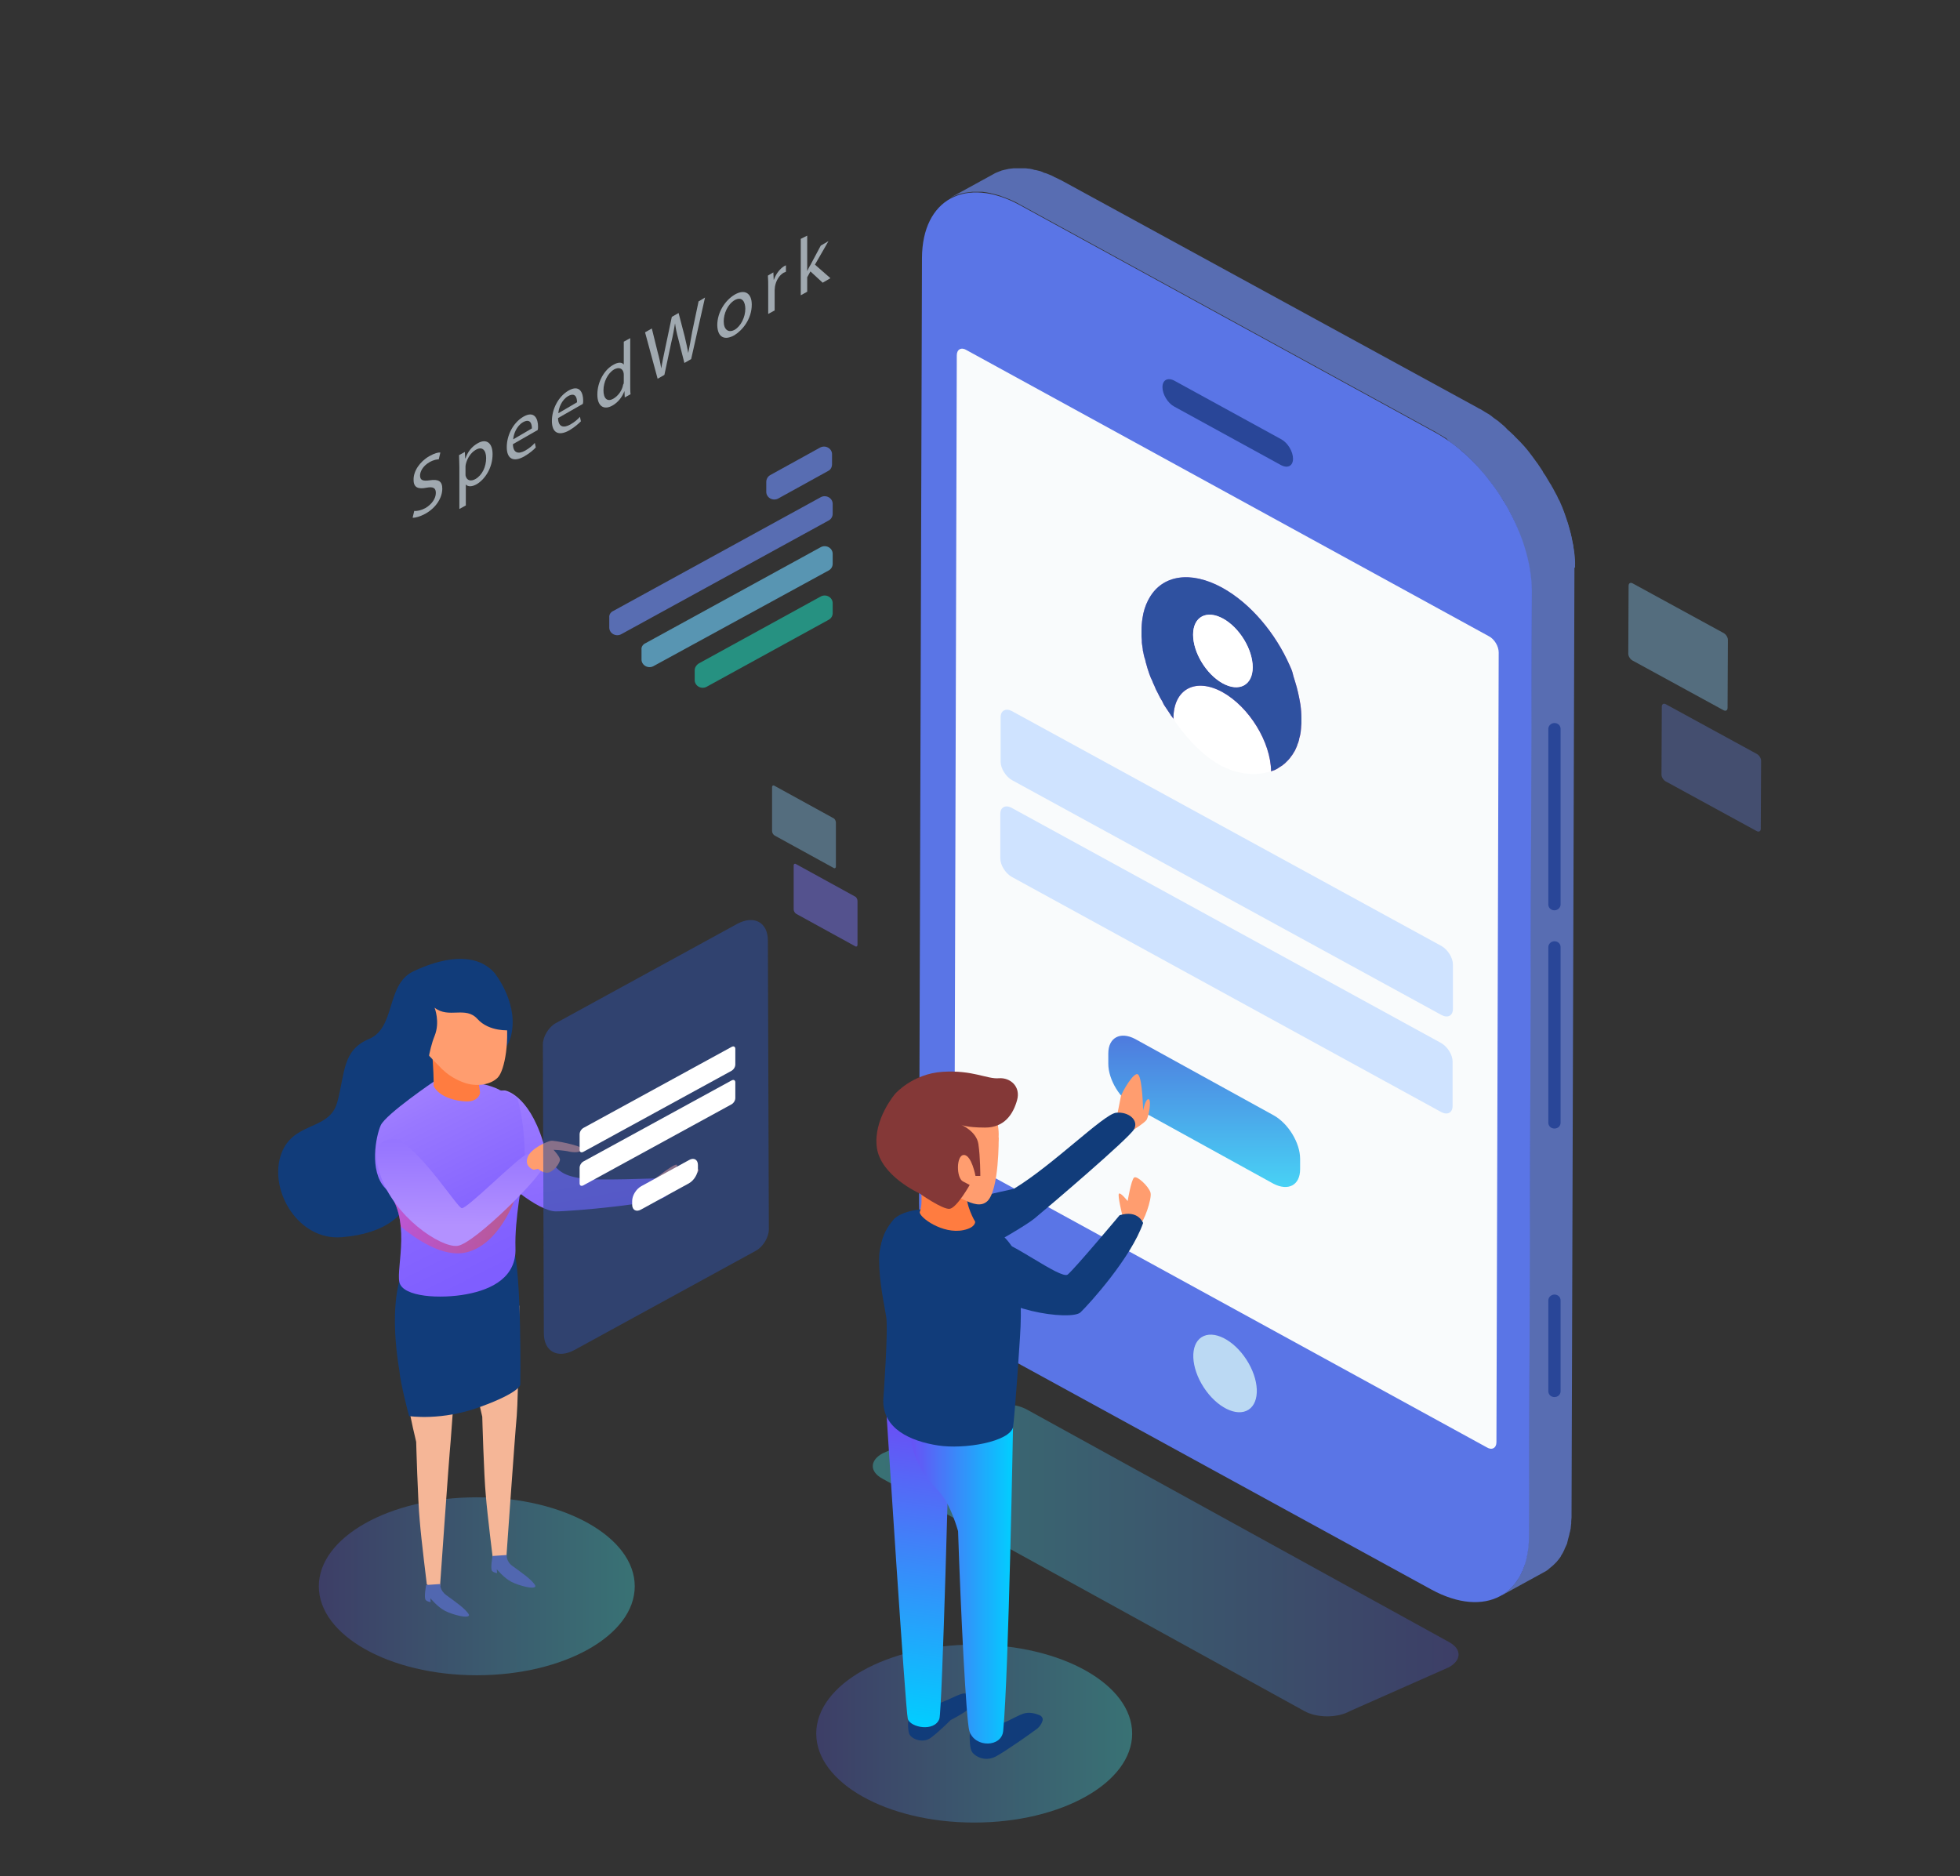 <?xml version="1.0" encoding="utf-8"?>
<!-- Generator: Adobe Illustrator 22.1.0, SVG Export Plug-In . SVG Version: 6.00 Build 0)  -->
<svg version="1.1" id="OBJECTS" xmlns="http://www.w3.org/2000/svg" xmlns:xlink="http://www.w3.org/1999/xlink" x="0px" y="0px"
	 viewBox="0 0 608 582" style="enable-background:new 0 0 608 582;" xml:space="preserve">
<rect x="0" y="0" width="608" height="582" fill="#333333" stroke="none"/>
<style type="text/css">
	.st0{opacity:0.32;}
	.st1{fill:url(#SVGID_1_);}
	.st2{fill:#586DB2;}
	.st3{opacity:0.53;}
	.st4{fill:#1AE5C7;}
	.st5{fill:#5895B2;}
	.st6{opacity:0.37;}
	.st7{fill:#8ED2FF;}
	.st8{opacity:0.47;}
	.st9{fill:#7974F5;}
	.st10{fill:#5A75E6;}
	.st11{fill:#294698;}
	.st12{fill:#BBD9F3;}
	.st13{fill:#F9FBFC;}
	.st14{fill:#FFFFFF;}
	.st15{fill:#CFE3FF;}
	.st16{fill:url(#SVGID_2_);}
	.st17{fill:#2F51A0;}
	.st18{fill:url(#SVGID_3_);}
	.st19{opacity:0.32;fill:url(#SVGID_4_);}
	.st20{fill:#FF9D6F;}
	.st21{fill:#113C7A;}
	.st22{fill:url(#SVGID_5_);}
	.st23{fill:url(#SVGID_6_);}
	.st24{fill:#FF7C40;}
	.st25{fill:#843837;}
	.st26{opacity:0.32;fill:url(#SVGID_7_);}
	.st27{fill:#F5B697;}
	.st28{fill:#5167B0;}
	.st29{fill:url(#SVGID_8_);}
	.st30{fill:url(#SVGID_9_);}
	.st31{opacity:0.43;fill:url(#SVGID_10_);}
	.st32{fill:url(#SVGID_11_);}
	.st33{opacity:0.57;}
	.st34{fill:#2E4D9C;}
	.st35{fill:#A0A9B0;}
</style>
<g>
	<g>
		<g class="st0">
			
				<linearGradient id="SVGID_1_" gradientUnits="userSpaceOnUse" x1="-369.593" y1="484.029" x2="-187.942" y2="484.029" gradientTransform="matrix(-1 0 0 1 82.825 0)">
				<stop  offset="0" style="stop-color:#5155D4"/>
				<stop  offset="1" style="stop-color:#45F7FF"/>
			</linearGradient>
			<path class="st1" d="M273.7,450.9c-3.9,2.2-4,5.6,0,7.8l130.9,72.1c3.9,2.2,10.3,2.2,14.2,0l30.7-13.6c3.9-2.2,4-5.6,0-7.8
				l-130.9-72.1c-3.9-2.2-10.3-2.2-14.2,0L273.7,450.9z"/>
		</g>
		<g>
			<g>
				<path class="st2" d="M237.7,149.5l0,3.1c0,1.8,2.1,3,3.8,2l15.4-8.5c0.8-0.4,1.2-1.2,1.2-2.1l0-3.1c0-1.8-2.1-3-3.8-2l-15.4,8.5
					C238.2,147.8,237.7,148.6,237.7,149.5z"/>
			</g>
			<g>
				<path class="st2" d="M189,191.6l0,3.1c0,1.8,2.1,3,3.8,2l64.2-35.2c0.8-0.4,1.3-1.2,1.3-2.1l0-3.1c0-1.8-2.1-3-3.8-2l-64.2,35.2
					C189.4,189.9,188.9,190.7,189,191.6z"/>
			</g>
			<g class="st3">
				<path class="st4" d="M215.5,207.9l0,3.1c0,1.8,2.1,3,3.8,2l37.7-20.7c0.8-0.4,1.3-1.2,1.3-2.1l0-3.1c0-1.8-2.1-3-3.8-2
					l-37.7,20.7C216,206.3,215.5,207.1,215.5,207.9z"/>
			</g>
			<g>
				<path class="st5" d="M199,201.5l0,3.1c0,1.8,2.1,3,3.8,2L257,177c0.8-0.4,1.3-1.2,1.3-2.1l0-3.1c0-1.8-2.1-3-3.8-2l-54.2,29.7
					C199.4,199.9,198.9,200.7,199,201.5z"/>
			</g>
		</g>
		<g>
			<g class="st6">
				<g>
					<path class="st7" d="M534.7,196.4c0.7,0.4,1.3,1.3,1.3,2.1l-0.1,21.1c0,0.8-0.6,1.1-1.3,0.7l-28.2-15.4
						c-0.7-0.4-1.3-1.3-1.3-2.1l0.1-21.1c0-0.8,0.6-1.1,1.3-0.7L534.7,196.4z"/>
				</g>
			</g>
			<g class="st8">
				<g>
					<path class="st2" d="M545,233.9c0.7,0.4,1.3,1.3,1.3,2.1l-0.1,21.1c0,0.8-0.6,1.1-1.3,0.7l-28.2-15.4c-0.7-0.4-1.3-1.3-1.3-2.1
						l0.1-21.1c0-0.8,0.6-1.1,1.3-0.7L545,233.9z"/>
				</g>
			</g>
		</g>
		<g>
			<g class="st6">
				<g>
					<path class="st7" d="M258.5,253.8c0.5,0.2,0.8,0.9,0.8,1.4l0,13.6c0,0.5-0.4,0.7-0.8,0.4l-18.2-10c-0.5-0.3-0.8-0.9-0.8-1.4
						l0-13.6c0-0.5,0.4-0.7,0.8-0.4L258.5,253.8z"/>
				</g>
			</g>
			<g class="st8">
				<g>
					<path class="st9" d="M265.2,278.1c0.5,0.2,0.8,0.9,0.8,1.4l0,13.6c0,0.5-0.4,0.7-0.8,0.4l-18.2-10c-0.5-0.3-0.8-0.9-0.8-1.4
						l0-13.6c0-0.5,0.4-0.7,0.8-0.4L265.2,278.1z"/>
				</g>
			</g>
		</g>
		<g>
			<g>
				<path class="st2" d="M451,138c0.1,0.1,0.2,0.2,0.3,0.2c0.9,0.7,1.7,1.4,2.6,2.1c0.1,0.1,0.2,0.2,0.3,0.3
					c0.9,0.8,1.7,1.6,2.5,2.4c0.1,0.1,0.1,0.1,0.2,0.2c0.9,0.9,1.7,1.8,2.5,2.7c0,0,0,0,0,0c0.8,1,1.7,2,2.5,3c0,0,0,0,0,0
					c0.7,0.9,1.4,1.9,2.1,2.9c0.4,0.6,0.8,1.2,1.2,1.8c0.3,0.5,0.7,1,1,1.5c0.2,0.2,0.3,0.5,0.4,0.7c0.5,0.9,1,1.8,1.5,2.7
					c0.1,0.1,0.1,0.2,0.2,0.3c0.6,1.1,1.1,2.2,1.6,3.3c0,0.1,0.1,0.1,0.1,0.2c3.2,7,5.1,14.3,5.1,21.1l13.5-7.4c0-6-1.5-12.4-4-18.7
					l0,0c-0.2-0.5-0.4-0.9-0.6-1.4c-0.1-0.3-0.3-0.7-0.5-1c0-0.1-0.1-0.1-0.1-0.2c0-0.1-0.1-0.1-0.1-0.2c-0.2-0.5-0.4-0.9-0.7-1.4
					c-0.3-0.5-0.5-1-0.8-1.5c0-0.1-0.1-0.2-0.1-0.2c-0.1-0.1-0.1-0.2-0.2-0.3c-0.2-0.4-0.4-0.8-0.7-1.2c-0.3-0.5-0.6-1-0.9-1.5
					c-0.1-0.2-0.3-0.5-0.4-0.7c-0.1-0.1-0.1-0.2-0.2-0.3c-0.3-0.4-0.6-0.8-0.8-1.3c-0.4-0.6-0.8-1.2-1.2-1.8
					c-0.1-0.1-0.1-0.2-0.2-0.3c-0.6-0.9-1.3-1.7-1.9-2.6c0,0,0,0,0,0c0,0,0,0,0,0c-0.4-0.6-0.9-1.1-1.3-1.7
					c-0.4-0.4-0.7-0.9-1.1-1.3c0,0,0,0,0,0c0,0,0,0,0,0c-0.4-0.4-0.8-0.9-1.2-1.3c-0.4-0.4-0.8-0.8-1.2-1.2
					c-0.1-0.1-0.1-0.1-0.2-0.2c-0.1-0.1-0.1-0.1-0.2-0.2c-0.3-0.3-0.5-0.6-0.8-0.8c-0.4-0.4-0.8-0.8-1.3-1.2
					c-0.1-0.1-0.3-0.2-0.4-0.4c-0.1-0.1-0.2-0.2-0.3-0.3c-0.2-0.2-0.4-0.4-0.6-0.6c-0.4-0.4-0.9-0.7-1.3-1.1
					c-0.2-0.2-0.4-0.3-0.6-0.5c-0.1-0.1-0.2-0.2-0.3-0.2c-0.1-0.1-0.3-0.2-0.4-0.3c-0.4-0.3-0.9-0.6-1.3-1c-0.3-0.2-0.6-0.4-1-0.7
					c-0.1,0-0.1-0.1-0.2-0.1c-0.1,0-0.1-0.1-0.2-0.1c-0.4-0.3-0.9-0.5-1.3-0.8c-0.4-0.3-0.8-0.5-1.3-0.7c-0.1-0.1-0.2-0.1-0.3-0.2
					L329.7,56.2c-0.3-0.2-0.6-0.3-1-0.5c-0.4-0.2-0.8-0.4-1.2-0.6c-0.3-0.1-0.5-0.2-0.8-0.4c-0.1,0-0.1-0.1-0.2-0.1
					c-0.1,0-0.2-0.1-0.2-0.1c-0.4-0.2-0.8-0.3-1.2-0.5c-0.4-0.2-0.8-0.3-1.2-0.4c-0.1,0-0.1,0-0.2-0.1c-0.1,0-0.1,0-0.2-0.1
					c-0.3-0.1-0.5-0.2-0.8-0.3c-0.4-0.1-0.8-0.2-1.2-0.3c-0.2,0-0.4-0.1-0.6-0.1c-0.1,0-0.2,0-0.3-0.1c-0.1,0-0.3-0.1-0.4-0.1
					c-0.4-0.1-0.9-0.2-1.3-0.2c-0.3,0-0.5-0.1-0.8-0.1c-0.1,0-0.2,0-0.3,0c-0.1,0-0.2,0-0.3,0c-0.5,0-1,0-1.4,0c-0.2,0-0.4,0-0.6,0
					c-0.2,0-0.3,0-0.5,0c-0.2,0-0.3,0-0.5,0c-0.6,0.1-1.2,0.1-1.7,0.2c0,0,0,0,0,0c-0.1,0-0.2,0.1-0.4,0.1c-0.6,0.1-1.2,0.3-1.7,0.4
					c-0.1,0-0.1,0.1-0.2,0.1c-0.1,0-0.2,0.1-0.3,0.1c-0.7,0.3-1.4,0.5-2,0.9l-13.5,7.4c0.6-0.3,1.3-0.6,2-0.9c0.1,0,0.2-0.1,0.3-0.1
					c0.6-0.2,1.2-0.4,1.9-0.5c0.1,0,0.2-0.1,0.4-0.1c0.7-0.1,1.5-0.2,2.3-0.3c0.2,0,0.3,0,0.5,0c0.7,0,1.5,0,2.3,0
					c0.1,0,0.2,0,0.3,0c0.8,0.1,1.6,0.2,2.5,0.4c0.1,0,0.2,0,0.3,0.1c0.9,0.2,1.8,0.4,2.7,0.7c0.1,0,0.1,0,0.2,0.1
					c0.9,0.3,1.9,0.7,2.9,1.1c0.1,0,0.1,0.1,0.2,0.1c1,0.4,2,0.9,3,1.5l128.8,70.5c1,0.6,2,1.2,3,1.8c0.1,0,0.1,0.1,0.2,0.1
					C449.2,136.7,450.1,137.3,451,138z"/>
				<path class="st2" d="M488.6,174.8c0-0.5,0-0.9-0.1-1.4c0-0.5-0.1-0.9-0.1-1.4c0-0.5-0.1-0.9-0.2-1.4c-0.1-0.5-0.1-1-0.2-1.4
					c-0.1-0.5-0.2-1-0.3-1.4c-0.1-0.5-0.2-1-0.3-1.5c-0.1-0.5-0.2-1-0.4-1.5c-0.1-0.5-0.3-1-0.4-1.5c-0.1-0.5-0.3-1-0.5-1.5
					c-0.2-0.5-0.3-1-0.5-1.5c-0.2-0.5-0.4-1-0.5-1.5c-0.2-0.5-0.4-0.9-0.6-1.4l-13.5,7.4c0.2,0.5,0.4,0.9,0.6,1.4
					c0.2,0.5,0.4,1,0.5,1.5c0.2,0.5,0.3,1,0.5,1.5c0.2,0.5,0.3,1,0.5,1.5c0.1,0.5,0.3,1,0.4,1.5c0.1,0.5,0.3,1,0.4,1.5
					c0.1,0.5,0.2,1,0.3,1.5c0.1,0.5,0.2,1,0.3,1.4c0.1,0.5,0.2,1,0.2,1.4c0.1,0.5,0.1,0.9,0.2,1.4c0,0.5,0.1,0.9,0.1,1.4
					c0,0.5,0.1,0.9,0.1,1.4c0,0.4,0,0.9,0,1.3l-0.9,293.2c0,1.1-0.1,2.1-0.2,3.1c0,0.1,0,0.2,0,0.3c-0.1,0.9-0.2,1.8-0.4,2.7
					c0,0.1,0,0.2-0.1,0.3c-0.2,0.8-0.4,1.6-0.6,2.4c0,0.1-0.1,0.3-0.1,0.4c-0.3,0.7-0.5,1.4-0.8,2c0,0.1-0.1,0.1-0.1,0.2
					c-0.4,0.7-0.8,1.4-1.2,2.1c-0.1,0.1-0.1,0.2-0.2,0.3c-0.4,0.5-0.8,1-1.2,1.5c-0.2,0.2-0.3,0.3-0.5,0.5c-0.4,0.4-0.7,0.7-1.1,1
					c-0.2,0.1-0.3,0.3-0.5,0.4c-0.6,0.4-1.1,0.8-1.7,1.2l13.5-7.4c0.6-0.3,1.2-0.7,1.7-1.2c0.2-0.1,0.3-0.3,0.5-0.4
					c0.4-0.3,0.8-0.7,1.1-1c0.2-0.2,0.3-0.3,0.5-0.5c0.4-0.5,0.8-0.9,1.2-1.5c0.1-0.1,0.1-0.2,0.2-0.3c0,0,0,0,0-0.1
					c0.4-0.6,0.8-1.3,1.1-2c0,0,0,0,0-0.1c0-0.1,0.1-0.1,0.1-0.2c0.2-0.4,0.4-0.9,0.6-1.3c0.1-0.2,0.2-0.5,0.2-0.7
					c0-0.1,0.1-0.3,0.1-0.4c0-0.1,0.1-0.2,0.1-0.4c0.1-0.5,0.3-1,0.4-1.5c0-0.2,0.1-0.4,0.1-0.5c0-0.1,0-0.2,0.1-0.3
					c0-0.2,0.1-0.3,0.1-0.5c0.1-0.4,0.2-0.9,0.2-1.4c0-0.3,0.1-0.5,0.1-0.8c0-0.1,0-0.2,0-0.3c0-0.1,0-0.2,0-0.3
					c0-0.4,0.1-0.9,0.1-1.3c0-0.5,0-0.9,0-1.4c0,0,0-0.1,0-0.1l0.9-293.2C488.6,175.7,488.6,175.3,488.6,174.8z"/>
				<g>
					<path class="st10" d="M445.1,134.1c16.7,9.1,30.1,31.2,30.1,49.4l-0.9,293.2c-0.1,18.2-13.6,25.5-30.3,16.4l-128.8-70.5
						c-16.7-9.1-30.1-31.3-30.1-49.4L286,80c0.1-18.2,13.6-25.5,30.3-16.4L445.1,134.1z"/>
				</g>
				<g>
					<g>
						<path class="st11" d="M397.5,136.3c2,1.1,3.6,3.8,3.6,6c0,2.2-1.6,3.1-3.7,2l-33.2-18.2c-2-1.1-3.6-3.8-3.6-6
							c0-2.2,1.6-3.1,3.7-2L397.5,136.3z"/>
					</g>
					<g>
						
							<ellipse transform="matrix(0.839 -0.544 0.544 0.839 -170.711 275.13)" class="st12" cx="380" cy="426.3" rx="7.9" ry="13.4"/>
					</g>
					<g>
						<path class="st13" d="M461.9,197.4c1.7,0.9,3,3.1,3,5l-0.7,245c0,1.8-1.4,2.6-3,1.6l-162.1-88.8c-1.7-0.9-3-3.1-3-5l0.7-245
							c0-1.8,1.4-2.6,3-1.6L461.9,197.4z"/>
					</g>
				</g>
				<path class="st11" d="M482.2,282.4L482.2,282.4c-1.1,0-1.9-0.8-1.9-1.8v-54.5c0-1,0.9-1.8,1.9-1.8l0,0c1.1,0,1.9,0.8,1.9,1.8
					v54.5C484.1,281.5,483.3,282.4,482.2,282.4z"/>
				<path class="st11" d="M482.2,350.1L482.2,350.1c-1.1,0-1.9-0.8-1.9-1.8v-54.5c0-1,0.9-1.8,1.9-1.8l0,0c1.1,0,1.9,0.8,1.9,1.8
					v54.5C484.1,349.3,483.3,350.1,482.2,350.1z"/>
				<path class="st11" d="M482.2,433.4L482.2,433.4c-1.1,0-1.9-0.8-1.9-1.8v-28.2c0-1,0.9-1.8,1.9-1.8l0,0c1.1,0,1.9,0.8,1.9,1.8
					v28.2C484.1,432.6,483.3,433.4,482.2,433.4z"/>
			</g>
			<g>
				<path class="st14" d="M379,214.5c8.3,4.5,15,15.5,15.1,24.6c0,0.1,0,0.1,0,0.2c-0.3,0.1-7,2.6-15.4-1.8
					c-0.1-0.1-0.2-0.1-0.3-0.2c-6.6-3.6-12-10.7-13.9-13.5c-0.5-0.7-0.7-1.1-0.8-1.1C363.8,213.6,370.6,209.9,379,214.5z"/>
			</g>
			<g>
				<path class="st15" d="M447.2,293.5c1.9,1.1,3.5,3.6,3.5,5.7l0,13.8c0,2.1-1.6,2.9-3.5,1.9L313.9,242c-1.9-1.1-3.5-3.6-3.5-5.7
					l0-13.8c0-2.1,1.6-2.9,3.5-1.9L447.2,293.5z"/>
			</g>
			<linearGradient id="SVGID_2_" gradientUnits="userSpaceOnUse" x1="358.092" y1="167.051" x2="399.417" y2="251.538">
				<stop  offset="0" style="stop-color:#9A79FF"/>
				<stop  offset="0.34" style="stop-color:#BA76E8"/>
				<stop  offset="0.94" style="stop-color:#FB6FB9"/>
			</linearGradient>
			<path class="st16" d="M401.7,211.3c0.8,2.5,1.3,4.9,1.7,7.3c0.2,1.4,0.3,2.9,0.3,4.3c0,0.4,0,0.8,0,1.3c0,0.1,0,0.1,0,0.2
				c0,0.4-0.1,0.8-0.1,1.2c0,0.1,0,0.1,0,0.2c0,0.4-0.1,0.7-0.1,1.1c-0.1,0.5-0.1,0.8-0.2,1.2c-0.1,0.4-0.2,0.8-0.3,1.1
				c0,0.1,0,0.1,0,0.2c-0.1,0.3-0.2,0.6-0.3,1c0,0.1,0,0.1-0.1,0.2c-0.1,0.3-0.2,0.6-0.3,0.9c-0.2,0.4-0.3,0.7-0.4,0.9
				c-0.2,0.4-0.3,0.7-0.5,0.9c0,0.1-0.1,0.1-0.1,0.2c-0.2,0.3-0.3,0.5-0.5,0.8c0,0-0.1,0.1-0.1,0.1c-0.2,0.3-0.4,0.5-0.5,0.7
				c-0.2,0.2-0.4,0.5-0.6,0.7c0,0-0.1,0.1-0.1,0.1c-0.2,0.2-0.4,0.4-0.6,0.6c0,0-0.1,0.1-0.1,0.1c-0.2,0.2-0.4,0.4-0.6,0.5
				c0,0-0.1,0.1-0.1,0.1c-0.2,0.2-0.4,0.3-0.7,0.5c-0.3,0.2-0.5,0.3-0.8,0.5c0,0-0.1,0.1-0.1,0.1c-0.2,0.1-0.5,0.3-0.7,0.4
				c-0.1,0-0.1,0-0.2,0.1c-0.3,0.1-0.5,0.2-0.8,0.3c-0.2,0.1-0.4,0.1-0.5,0.2c-0.1-9.1-6.8-20-15.1-24.6c-8.4-4.6-15.2-0.9-15.2,8.2
				c0,0,0.2,0.4,0.7,1c-0.2-0.3-0.4-0.5-0.6-0.8c-0.4-0.5-0.6-0.9-0.9-1.2c0-0.1-0.1-0.1-0.1-0.2c-0.3-0.4-0.5-0.8-0.8-1.2
				c-0.1-0.1-0.1-0.2-0.2-0.3c-0.3-0.4-0.5-0.8-0.8-1.2c-0.3-0.4-0.5-0.9-0.7-1.3c0-0.1-0.1-0.2-0.1-0.2c-0.2-0.4-0.5-0.8-0.7-1.2
				c0-0.1-0.1-0.2-0.1-0.2c-0.2-0.4-0.4-0.8-0.6-1.2c-0.3-0.5-0.5-1-0.7-1.4c0-0.1-0.1-0.2-0.1-0.3c-0.2-0.4-0.4-0.9-0.6-1.3
				c-0.2-0.6-0.4-1-0.6-1.4c0-0.1-0.1-0.1-0.1-0.2c-0.2-0.4-0.3-0.9-0.5-1.3c0-0.1-0.1-0.2-0.1-0.3c-0.3-0.9-0.6-1.8-0.8-2.6
				c0-0.1,0-0.2-0.1-0.3c-0.1-0.4-0.2-0.9-0.3-1.3c0-0.1,0-0.2-0.1-0.2c-0.1-0.4-0.2-0.8-0.3-1.2c-0.1-0.6-0.2-1-0.3-1.4
				c0-0.1,0-0.2,0-0.3c-0.1-0.4-0.1-0.9-0.2-1.3c-0.1-0.5-0.1-0.9-0.1-1.3c0-0.1,0-0.1,0-0.2c0-0.4-0.1-0.8-0.1-1.2
				c0-0.1,0-0.2,0-0.3c0-0.4,0-0.8,0-1.3c0-1.4,0.1-2.7,0.3-4c0.3-2.1,0.9-3.9,1.7-5.5c0.2-0.3,0.3-0.6,0.5-0.9
				c4-6.9,12.6-8.5,22.5-3.1c8.9,4.9,16.6,14.2,21,24.2c0.3,0.7,0.6,1.3,0.8,2C401.1,209.4,401.4,210.4,401.7,211.3z M379.3,212
				c5.1,2.8,9.3,0.5,9.3-5c0-5.6-4.1-12.3-9.2-15.1c-5.1-2.8-9.3-0.6-9.3,5C370.1,202.5,374.2,209.2,379.3,212"/>
			<path class="st17" d="M401.7,211.3c0.8,2.5,1.3,4.9,1.7,7.3c0.2,1.4,0.3,2.9,0.3,4.3c0,0.4,0,0.8,0,1.3c0,0.1,0,0.1,0,0.2
				c0,0.4-0.1,0.8-0.1,1.2c0,0.1,0,0.1,0,0.2c0,0.4-0.1,0.7-0.1,1.1c-0.1,0.5-0.1,0.8-0.2,1.2c-0.1,0.4-0.2,0.8-0.3,1.1
				c0,0.1,0,0.1,0,0.2c-0.1,0.3-0.2,0.6-0.3,1c0,0.1,0,0.1-0.1,0.2c-0.1,0.3-0.2,0.6-0.3,0.9c-0.2,0.4-0.3,0.7-0.4,0.9
				c-0.2,0.4-0.3,0.7-0.5,0.9c0,0.1-0.1,0.1-0.1,0.2c-0.2,0.3-0.3,0.5-0.5,0.8c0,0-0.1,0.1-0.1,0.1c-0.2,0.3-0.4,0.5-0.5,0.7
				c-0.2,0.2-0.4,0.5-0.6,0.7c0,0-0.1,0.1-0.1,0.1c-0.2,0.2-0.4,0.4-0.6,0.6c0,0-0.1,0.1-0.1,0.1c-0.2,0.2-0.4,0.4-0.6,0.5
				c0,0-0.1,0.1-0.1,0.1c-0.2,0.2-0.4,0.3-0.7,0.5c-0.3,0.2-0.5,0.3-0.8,0.5c0,0-0.1,0.1-0.1,0.1c-0.2,0.1-0.5,0.3-0.7,0.4
				c-0.1,0-0.1,0-0.2,0.1c-0.3,0.1-0.5,0.2-0.8,0.3c-0.2,0.1-0.4,0.1-0.5,0.2c-0.1-9.1-6.8-20-15.1-24.6c-8.4-4.6-15.2-0.9-15.2,8.2
				c0,0,0.2,0.4,0.7,1c-0.2-0.3-0.4-0.5-0.6-0.8c-0.4-0.5-0.6-0.9-0.9-1.2c0-0.1-0.1-0.1-0.1-0.2c-0.3-0.4-0.5-0.8-0.8-1.2
				c-0.1-0.1-0.1-0.2-0.2-0.3c-0.3-0.4-0.5-0.8-0.8-1.2c-0.3-0.4-0.5-0.9-0.7-1.3c0-0.1-0.1-0.2-0.1-0.2c-0.2-0.4-0.5-0.8-0.7-1.2
				c0-0.1-0.1-0.2-0.1-0.2c-0.2-0.4-0.4-0.8-0.6-1.2c-0.3-0.5-0.5-1-0.7-1.4c0-0.1-0.1-0.2-0.1-0.3c-0.2-0.4-0.4-0.9-0.6-1.3
				c-0.2-0.6-0.4-1-0.6-1.4c0-0.1-0.1-0.1-0.1-0.2c-0.2-0.4-0.3-0.9-0.5-1.3c0-0.1-0.1-0.2-0.1-0.3c-0.3-0.9-0.6-1.8-0.8-2.6
				c0-0.1,0-0.2-0.1-0.3c-0.1-0.4-0.2-0.9-0.3-1.3c0-0.1,0-0.2-0.1-0.2c-0.1-0.4-0.2-0.8-0.3-1.2c-0.1-0.6-0.2-1-0.3-1.4
				c0-0.1,0-0.2,0-0.3c-0.1-0.4-0.1-0.9-0.2-1.3c-0.1-0.5-0.1-0.9-0.1-1.3c0-0.1,0-0.1,0-0.2c0-0.4-0.1-0.8-0.1-1.2
				c0-0.1,0-0.2,0-0.3c0-0.4,0-0.8,0-1.3c0-1.4,0.1-2.7,0.3-4c0.3-2.1,0.9-3.9,1.7-5.5c0.2-0.3,0.3-0.6,0.5-0.9
				c4-6.9,12.6-8.5,22.5-3.1c8.9,4.9,16.6,14.2,21,24.2c0.3,0.7,0.6,1.3,0.8,2C401.1,209.4,401.4,210.4,401.7,211.3z M379.3,212
				c5.1,2.8,9.3,0.5,9.3-5c0-5.6-4.1-12.3-9.2-15.1c-5.1-2.8-9.3-0.6-9.3,5C370.1,202.5,374.2,209.2,379.3,212"/>
			<g>
				<path class="st14" d="M379.4,191.9c5.1,2.8,9.2,9.6,9.2,15.1c0,5.6-4.2,7.8-9.3,5c-5.1-2.8-9.2-9.6-9.2-15.1
					C370.1,191.3,374.3,189.1,379.4,191.9z"/>
			</g>
			<g>
				<path class="st15" d="M447.1,323.6c1.9,1.1,3.5,3.6,3.5,5.7l0,13.8c0,2.1-1.6,2.9-3.5,1.9L313.8,272c-1.9-1.1-3.5-3.6-3.5-5.7
					l0-13.8c0-2.1,1.6-2.9,3.5-1.9L447.1,323.6z"/>
			</g>
			<linearGradient id="SVGID_3_" gradientUnits="userSpaceOnUse" x1="373.537" y1="301.114" x2="373.537" y2="388.339">
				<stop  offset="0" style="stop-color:#5155D4"/>
				<stop  offset="1" style="stop-color:#45F7FF"/>
			</linearGradient>
			<path class="st18" d="M395.1,346c4.5,2.5,8.2,8.5,8.2,13.5l0,3.2c0,5-3.7,6.9-8.3,4.5L352,343.5c-4.5-2.5-8.2-8.5-8.2-13.5l0-3.2
				c0-4.9,3.7-6.9,8.3-4.5L395.1,346z"/>
		</g>
		<linearGradient id="SVGID_4_" gradientUnits="userSpaceOnUse" x1="253.242" y1="537.791" x2="351.157" y2="537.791">
			<stop  offset="0" style="stop-color:#5155D4"/>
			<stop  offset="1" style="stop-color:#45F7FF"/>
		</linearGradient>
		<ellipse class="st19" cx="302.2" cy="537.8" rx="49" ry="27.6"/>
		<g>
			<path class="st20" d="M351.9,350.3c0,0,2.9-1.8,3.7-2.8c0.7-0.9,1.7-6.2,0.7-6.5c-1-0.2-1.7,3.5-1.7,3.5s-0.2-9.7-1.5-11.1
				c-1.2-1.4-5.1,5.5-5.4,6.7c-0.2,1.2-1.2,6-1.2,6S348,350.3,351.9,350.3z"/>
			<path class="st21" d="M277.4,378.2c0,0-7.6,7.3-2.3,16c5.4,8.8,41.9-12.9,45.8-16.2c3.9-3.2,29.5-25,30.9-27.7
				c1.5-2.8-1.7-5.5-5.6-5.1c-3.9,0.5-19.5,16.2-31.7,23.6C314.6,368.8,285.5,375.1,277.4,378.2z"/>
			<path class="st21" d="M281.9,531.8c0,0-0.6,4.4,0.2,6.2c0.8,1.6,4.2,2.8,6.5,1.2c2.3-1.6,6.3-5.6,6.3-5.6s6.7-3.4,7.3-5.2
				c0.6-1.8-1.7-3.4-3.6-3c-1.9,0.4-7.3,3.6-9.9,3.6C286.3,529.1,282.7,529.7,281.9,531.8z"/>
			<linearGradient id="SVGID_5_" gradientUnits="userSpaceOnUse" x1="288.603" y1="443.724" x2="276.799" y2="535.594">
				<stop  offset="0" style="stop-color:#6851F5"/>
				<stop  offset="1" style="stop-color:#00CFFF"/>
			</linearGradient>
			<path class="st22" d="M275,438.7c0,0,5.9,91.9,6.6,94.5c0.7,2.7,8.3,4.2,9.8,0c0.9-2.7,3.1-87.7,3.1-87.7L275,438.7z"/>
			<path class="st21" d="M301.3,537.3c-0.3,0.3-0.5,0.7-0.5,1.1c0,1.3,0,4.1,0.8,5.2c1,1.4,4.1,3,7.3,1.3c2.7-1.4,11.1-7.3,12.8-8.6
				c1-0.8,1.5-1.8,1.7-2.5c0.2-0.7-0.2-1.4-0.9-1.7c-1.2-0.5-3.2-1.1-5-0.5c-2.8,0.9-6.3,3.7-10,3.6
				C304.6,534.9,302.3,536.5,301.3,537.3z"/>
			<linearGradient id="SVGID_6_" gradientUnits="userSpaceOnUse" x1="282.484" y1="488.216" x2="314.257" y2="488.216">
				<stop  offset="0" style="stop-color:#6851F5"/>
				<stop  offset="1" style="stop-color:#00CFFF"/>
			</linearGradient>
			<path class="st23" d="M314.3,439.7c-0.4-3.8-5.2-5.1-9.7-3.8c-8.5-0.4-21.6-0.1-22,6.1c-0.7,9.2,3.9,15.8,8.3,20.3
				c3.3,3.3,5.4,9.6,6.3,12.7c0.8,24.4,2.5,58.7,3.5,62c1.7,5.3,10.1,5.1,10.5-0.1C312.9,519.6,314.3,439.7,314.3,439.7z"/>
			<path class="st21" d="M314.3,442.6c-1,4.7-15.2,7.1-23.4,5.8c-8.3-1.3-17.2-5.1-16.9-14.2c0,0,1.6-21.8,0.9-25.7
				c-0.6-3.9-2.2-10.7-2.2-17.9c0-7.2,4.7-12.5,4.7-12.5s4.6-5,19.2-2.2c0,0,11.9,2.5,17.3,10.8c0,0,3.8,9.1,2.5,28.2
				C315.2,434.1,314.3,442.6,314.3,442.6z"/>
			<path class="st24" d="M285.3,365.9c0,0,1.3,7,0,10.1c-0.2,1.6,7.1,7,13.6,5.6c3.8-0.8,3.6-2.6,3.6-2.6s-3.1-5-2.7-9.7
				C300.1,364.5,289.7,364.9,285.3,365.9z"/>
			<g>
				<path class="st20" d="M309.8,351.9c0,9.1-7.7,16.4-17.3,16.4c-9.6,0-17.3-7.3-17.3-16.4c0-9.1,7.7-16.4,17.3-16.4
					C302,335.4,309.8,342.8,309.8,351.9z"/>
				<path class="st20" d="M309.8,352.9c0,0,0.2,16.4-3.6,19.8c-3.8,3.3-9.6-3.1-18.8-5.2c-9.3-2.3,7.5-19.3,7.5-19.3L309.8,352.9z"
					/>
			</g>
			<path class="st20" d="M348.2,377.2c0,0-1.6-6.4-1.1-6.9c0.5-0.5,2.7,2.3,2.7,2.3s1.1-6.6,2-7.3c0.9-0.7,4.6,2.8,5.1,4.7
				c0.5,1.9-2.2,9.5-3.3,9.7C352.6,379.8,348.7,380.3,348.2,377.2z"/>
			<path class="st21" d="M308.9,384.9c0,0-7.7,3.5-4.4,12.5c3.3,9,27.8,12.5,30.7,9.7c2.9-2.8,15.7-17,19.4-27.7
				c0,0-1.5-4.2-7.3-2.4c0,0-13.9,16.6-16.1,18.4C329,397,312.5,384.2,308.9,384.9z"/>
			<path class="st25" d="M277.7,339.3c0,0,5.4-6.2,14.7-6.8c9.3-0.6,13.8,2.3,17.4,2c3.6-0.3,6.9,2.6,5.7,6.8
				c-1.2,4.3-3.9,8.5-9.9,8.5c-6,0-7.5-0.9-7.5-0.9s4.8,2,5.4,6c0.6,4,0.6,9.9,0.6,9.9h-1.5c0,0-1.2-6.5-3.6-6.5
				c-2.4,0-2.4,7.1-0.3,8.2c2.1,1.1,2.1,1.1,2.1,1.1s-4,7.1-6.2,7.4c-2.2,0.3-9.4-4.8-9.4-4.8s-12-5.4-13.2-14.2
				C270.8,347.3,277.7,339.3,277.7,339.3z"/>
		</g>
		<g>
			<g>
				<linearGradient id="SVGID_7_" gradientUnits="userSpaceOnUse" x1="98.893" y1="492.078" x2="196.808" y2="492.078">
					<stop  offset="0" style="stop-color:#5155D4"/>
					<stop  offset="1" style="stop-color:#45F7FF"/>
				</linearGradient>
				<ellipse class="st26" cx="147.9" cy="492.1" rx="49" ry="27.6"/>
				<g>
					<g>
						<path class="st27" d="M123.1,416.6c0,0,3.3,19.8,6,30.7c0,0,0.5,18.2,1.1,24.4c0.5,6.2,2.2,19.8,2.2,19.8s1.9,1.6,4.1,0.5
							c0,0,2.7-38.7,3.3-45c0.5-6.2,2.5-34.3,2.5-34.3S135.9,407.3,123.1,416.6z"/>
						<path class="st27" d="M143.6,408.8c0,0,3.3,19.8,6,30.7c0,0,0.5,18.2,1.1,24.4c0.5,6.2,2.2,19.8,2.2,19.8s1.9,1.6,4.1,0.5
							c0,0,2.7-38.7,3.3-45c0.5-6.2,0.8-34.1,0.8-34.1S156.5,399.5,143.6,408.8z"/>
						<path class="st21" d="M127.2,389.9c0,0-7.8,8.1-3.3,35.4c0.3,3.9,3,14,3,14s10.1,1.6,22.2-2.9c12.1-4.4,12.3-6.8,12.3-6.8
							s0.5-34.2-2.2-43.1C156.5,377.7,127.2,389.9,127.2,389.9z"/>
						<path class="st28" d="M157.2,482.4c0,0-0.3,2,1.9,3.5c2.2,1.6,6.3,4.4,7,6.1c0,1.3-5.2-0.1-7.5-1.3c-2.3-1.2-4.5-3.9-4.5-3.9
							l0.1,1.2c0,0-0.8,0-1.5-0.6c-0.7-0.6,0.1-4.7,0.1-4.7L157.2,482.4z"/>
						<path class="st28" d="M136.6,491.4c0,0-0.3,1.9,1.9,3.5c2.2,1.6,6.3,4.4,7,6.1c0,1.3-5.2-0.1-7.5-1.3s-4.5-3.9-4.5-3.9
							l0.1,1.2c0,0-0.8,0-1.5-0.6c-0.7-0.6,0.1-4.7,0.1-4.7L136.6,491.4z"/>
					</g>
					
						<linearGradient id="SVGID_8_" gradientUnits="userSpaceOnUse" x1="480.757" y1="405.896" x2="500.365" y2="301.319" gradientTransform="matrix(-1 0 0 1 667.203 0)">
						<stop  offset="0" style="stop-color:#7F5EFF"/>
						<stop  offset="0.242" style="stop-color:#8665FF"/>
						<stop  offset="0.595" style="stop-color:#9978FF"/>
						<stop  offset="0.94" style="stop-color:#B391FF"/>
					</linearGradient>
					<path class="st29" d="M156.7,338.3c0,0,7.1,1.1,11.7,15.7c2.8,9.7,6.8,10.6,11.4,11.5c4.6,0.9,24,0,25.6,0
						c1.5,0,3.4,3.2,1.2,5.6c-2.2,2.3-29,4.7-34.2,4.7c-5.2,0-17.3-9.4-22.2-17C145.3,351.1,150.3,337.7,156.7,338.3z"/>
					<path class="st21" d="M153.3,301.7c0,0,7.1,8.6,5.5,18.3c-1.5,9.6-10.5,9.2-12,14.5c-1.5,5.3,4.3,12.9-3.7,17.8
						c-8,5-11.7,3.8-13.9,14.3c-2.2,10.5-9.9,16.1-23.1,17.2c-13.3,1.2-22.5-14-19.1-25.1c3.4-11.1,15.1-7.6,17.6-16.7
						c2.5-9.1,1.5-16.2,9.9-19.7c8.3-3.5,5.2-16.8,13.6-20.9C136.6,297.3,147.2,295,153.3,301.7z"/>
					<g>
						
							<linearGradient id="SVGID_9_" gradientUnits="userSpaceOnUse" x1="512.587" y1="393.8" x2="552.149" y2="315.176" gradientTransform="matrix(-1 0 0 1 667.203 0)">
							<stop  offset="0" style="stop-color:#7F5EFF"/>
							<stop  offset="0.242" style="stop-color:#8665FF"/>
							<stop  offset="0.595" style="stop-color:#9978FF"/>
							<stop  offset="0.94" style="stop-color:#B391FF"/>
						</linearGradient>
						<path class="st30" d="M134.9,335.3c0,0-15.2,10.3-16.8,13.8c-1.5,3.4-3.6,14.1,1.3,19.4c8.6,9.1,3.4,24.7,4.5,29.3
							c1.1,4.6,12.8,5.2,20.8,3.7c8.1-1.5,15.5-5.4,15.2-14.3c-0.3-8.9,2.2-21.2,2.7-25.2c0.5-4,0-14.1-2-20.9
							c-0.4-1.4-5.5-2.9-5.5-2.9S149.9,334.7,134.9,335.3z"/>
						<path class="st24" d="M148.1,333.4c0,0,0,0.2,0,0.5c0.2,1.1,0.7,3.8,0.8,4.9c0.1,1.1-1.2,3-4.3,2.9c-3.1-0.1-8.3-1.3-10.1-4.8
							c0.1-0.6-0.1-7.1-0.5-10.3L148.1,333.4z"/>
						<path class="st20" d="M156.7,313.9c-1.7-8.4-8.7-13.1-16.6-11.4c0,0-8.6,0.8-12.4,8c-3.8,7.1,1.8,13.2,5.4,17
							c1.5,1.6,2.7,2.8,3.4,3.5c0.3,0.3,0.5,0.6,0.8,0.8c0,0.1,0.1,0.1,0.1,0.1l0,0c2.4,2.3,5.3,3.6,7.3,4.2c3.5,1,7.5,0.4,9.7-1.8
							C156.6,332.1,158.3,322.3,156.7,313.9z"/>
					</g>
					<path class="st21" d="M158.1,319.6c0,0-6.3,0.6-10-3.5c-3.7-4.1-8.9,0-13.3-3.5c0,0,1.8,4.4,0,8.8c-1.8,4.4-2.5,11.1-2.5,11.1
						l-8-12v-10.5l10.2-9.1l13.6-0.6l6.5,5.8C154.6,306.1,158.7,315.2,158.1,319.6z"/>
					
						<linearGradient id="SVGID_10_" gradientUnits="userSpaceOnUse" x1="507.281" y1="379.734" x2="544.715" y2="379.734" gradientTransform="matrix(-1 0 0 1 667.203 0)">
						<stop  offset="0" style="stop-color:#FF4F00"/>
						<stop  offset="1" style="stop-color:#FF3D9D"/>
					</linearGradient>
					<path class="st31" d="M122.9,370.6l19.2,5.7l17.8-4.7c-0.3,0.7-5,14.4-15.2,16.9c-7.4,1.8-16-4.4-20.4-8
						c-0.2-2.5-0.8-5.1-1.9-7.4L122.9,370.6z"/>
					<g>
						
							<linearGradient id="SVGID_11_" gradientUnits="userSpaceOnUse" x1="523.918" y1="319.783" x2="524.913" y2="383.951" gradientTransform="matrix(-1 0 0 1 667.203 0)">
							<stop  offset="0" style="stop-color:#7F5EFF"/>
							<stop  offset="0.242" style="stop-color:#8665FF"/>
							<stop  offset="0.595" style="stop-color:#9978FF"/>
							<stop  offset="0.94" style="stop-color:#B391FF"/>
						</linearGradient>
						<path class="st32" d="M123.8,353.5c0,0-10.2-2.3-5.9,10.8c4.3,13.2,18.8,22.8,24,22.2c5.2-0.6,26.5-21.9,26.5-24.6
							c0-2.6-2.5-4.4-4.9-3.8c-2.5,0.6-18.8,17.2-20.3,16.7C141.6,374.2,132.1,359,123.8,353.5z"/>
						<path class="st20" d="M165.6,362.9c0,0-2.9-0.8-2-3.7c0.8-2.9,6.4-5.2,7.3-5.3c0.8-0.2,9.2,1.4,9.5,2.4c0.3,1-1.5,1.4-3.6,1
							c-2-0.5-5.1-0.6-5.1-0.6s2.2,2.3,2,3.2c-0.2,1-1.4,2.9-3.1,3.7c-1.7,0.8-3.7-1-3.7-1L165.6,362.9z"/>
					</g>
					<path class="st20" d="M202.9,365.9c0,0,6.7-5.4,7.1-4.5s-2.3,3.7-2.3,3.7s9-3.3,9.1-2.2c0.1,1.1-4.7,4.6-6,5.4
						c-1.3,0.8-5.9,2-5.9,2S202.3,367.1,202.9,365.9z"/>
				</g>
			</g>
			<g class="st33">
				<path class="st34" d="M172.4,317.4c-2.2,1.2-4,4.2-4,6.6l0.3,89.6c0,5.7,4.3,8,9.5,5.2l56.3-30.8c2.2-1.2,4-4.2,4-6.6l-0.3-89.6
					c0-5.7-4.3-8-9.5-5.2L172.4,317.4z"/>
			</g>
			<g>
				<g>
					<g>
						<path class="st14" d="M181,349.9c-0.7,0.4-1.2,1.2-1.2,2l0,4.8c0,0.7,0.5,1,1.2,0.6l45.9-25.1c0.7-0.4,1.2-1.2,1.2-2l0-4.8
							c0-0.7-0.5-1-1.2-0.6L181,349.9z"/>
					</g>
					<g>
						<path class="st14" d="M181,360.3c-0.7,0.4-1.2,1.2-1.2,2l0,4.8c0,0.7,0.5,1,1.2,0.6l45.9-25.1c0.7-0.4,1.2-1.2,1.2-2l0-4.8
							c0-0.7-0.5-1-1.2-0.6L181,360.3z"/>
					</g>
				</g>
				<path class="st14" d="M198.9,368c-1.6,0.9-2.8,2.9-2.8,4.6l0,1.1c0,1.7,1.3,2.4,2.8,1.5l14.8-8.1c1.6-0.9,2.8-2.9,2.8-4.6l0-1.1
					c0-1.7-1.3-2.4-2.8-1.5L198.9,368z"/>
			</g>
		</g>
	</g>
	<g>
		<g>
			<g>
				<path class="st35" d="M133.2,141.5c1.6-0.9,2.7-1.2,3.4-1.1l-0.5,2.1c-0.5,0-1.5,0.1-2.9,0.9c-2.1,1.2-2.9,3-2.9,4.1
					c0,1.5,0.9,1.8,3,1.5c2.6-0.4,3.9,0.2,3.9,2.6c0,2.6-1.7,5.8-5.3,7.8c-1.5,0.8-3.1,1.3-3.9,1.2l0.5-2.1c0.9,0.1,2.2-0.2,3.5-0.9
					c2-1.2,3.2-3,3.2-4.7c0-1.5-0.8-2-2.9-1.6c-2.5,0.5-4,0-4-2.4C128.2,146.2,130.2,143.2,133.2,141.5z"/>
			</g>
			<g>
				<path class="st35" d="M148.2,137.5c2.6-1.5,4.6-0.2,4.6,3.4c0,4.3-2.4,7.8-4.9,9.3c-1.4,0.8-2.7,0.9-3.4,0.1l0,0l0,6.5l-2,1.1
					l0-12.9c0-1.5-0.1-2.7-0.1-3.8l1.8-1l0.1,2l0.1,0C145.1,140.1,146.4,138.5,148.2,137.5z M147.5,148.6c2.1-1.2,3.3-3.8,3.3-6.5
					c0-2.4-1.2-3.8-3.3-2.5c-1.4,0.8-2.6,2.6-3,4.4c-0.1,0.3-0.1,0.7-0.1,1l0,2c0,0.3,0,0.6,0.1,0.8
					C144.9,149.1,146.1,149.4,147.5,148.6"/>
			</g>
			<g>
				<path class="st35" d="M166.9,132.3c0,0.4,0,0.8-0.1,1.1l-7.7,4.4c0.1,2.9,1.8,3.1,3.8,2c1.4-0.8,2.3-1.6,3-2.4l0.3,1.4
					c-0.7,0.8-1.9,1.8-3.6,2.8c-3.4,1.9-5.4,0.7-5.4-2.9c0-3.6,1.9-7.5,5.1-9.4C165.9,127.2,166.9,130.1,166.9,132.3z M165,132.9
					c0-1.4-0.5-3.2-2.8-1.9c-2,1.2-2.9,3.7-3,5.3L165,132.9"/>
			</g>
			<g>
				<path class="st35" d="M180.9,124.2c0,0.4,0,0.8-0.1,1.1l-7.7,4.4c0.1,2.9,1.8,3.1,3.8,2c1.4-0.8,2.3-1.6,3-2.4l0.3,1.4
					c-0.7,0.7-1.9,1.8-3.6,2.8c-3.4,1.9-5.4,0.7-5.4-2.9c0-3.6,1.9-7.5,5.1-9.4C179.9,119.1,180.9,122,180.9,124.2z M179,124.8
					c0-1.4-0.5-3.2-2.8-1.9c-2,1.2-2.9,3.7-3,5.3L179,124.8"/>
			</g>
			<g>
				<path class="st35" d="M195.5,119.3c0,1.1,0,2.2,0.1,3l-1.8,1l-0.1-2l0,0c-0.6,1.7-1.9,3.5-3.7,4.5c-2.6,1.5-4.7,0.3-4.7-3.4
					c0-4,2.2-7.7,4.9-9.2c1.7-1,2.8-0.8,3.3-0.1l0,0l0-7.1l2-1.1L195.5,119.3z M193.5,118.5l0-2.1c0-0.3,0-0.6-0.1-0.9
					c-0.3-1.2-1.4-1.7-2.9-0.9c-2,1.2-3.3,3.9-3.3,6.5c0,2.4,1.1,3.8,3.2,2.5c1.3-0.8,2.6-2.4,2.9-4.3
					C193.5,119.1,193.5,118.8,193.5,118.5"/>
			</g>
			<g>
				<path class="st35" d="M218.7,92.3l-4.3,19.1l-2.1,1.2l-1.9-7.5c-0.5-1.8-0.8-3.3-1-4.8c-0.3,1.8-0.6,3.6-1.2,6.1l-2.1,9.9
					l-2.1,1.2l-3.9-14.4l2.1-1.2l1.8,7.3c0.5,1.8,0.9,3.6,1.1,5.1c0.3-1.8,0.8-4.1,1.3-6.5l2-9.5l2.1-1.2l1.9,7.3
					c0.4,1.7,0.8,3.5,1.1,5.1c0.4-2,0.8-4.1,1.2-6.5l2-9.5L218.7,92.3z"/>
			</g>
			<g>
				<path class="st35" d="M227.9,91.4c3.1-1.8,5.3-0.5,5.3,3.1c0,4.4-2.8,7.9-5.4,9.5c-3,1.7-5.2,0.7-5.3-3.1
					C222.5,96.9,224.9,93.2,227.9,91.4z M227.9,102.3c1.9-1.1,3.3-3.9,3.3-6.5c0-2-0.9-4-3.3-2.7c-2.3,1.4-3.4,4.3-3.4,6.6
					C224.5,102.2,225.9,103.4,227.9,102.3"/>
			</g>
			<g>
				<path class="st35" d="M243.2,82.6c0.2-0.1,0.4-0.2,0.6-0.3l0,2c-0.2,0.1-0.4,0.2-0.7,0.3c-1.4,0.8-2.4,2.5-2.7,4.3
					c0,0.3-0.1,0.7-0.1,1.1l0,6.3l-2,1.1l0-8.2c0-1.4,0-2.6-0.1-3.7l1.7-1l0.1,2.3l0.1-0.1C240.7,85,241.9,83.4,243.2,82.6z"/>
			</g>
			<g>
				<path class="st35" d="M250.4,73.1l0,11l0,0c0.3-0.6,0.6-1.3,1-1.9l3.2-6l2.4-1.4l-4.2,7.3l4.8,4.2l-2.4,1.4l-3.8-3.5l-1,1.8
					l0,4.5l-2,1.1l0-17.5L250.4,73.1z"/>
			</g>
		</g>
	</g>
</g>
</svg>
